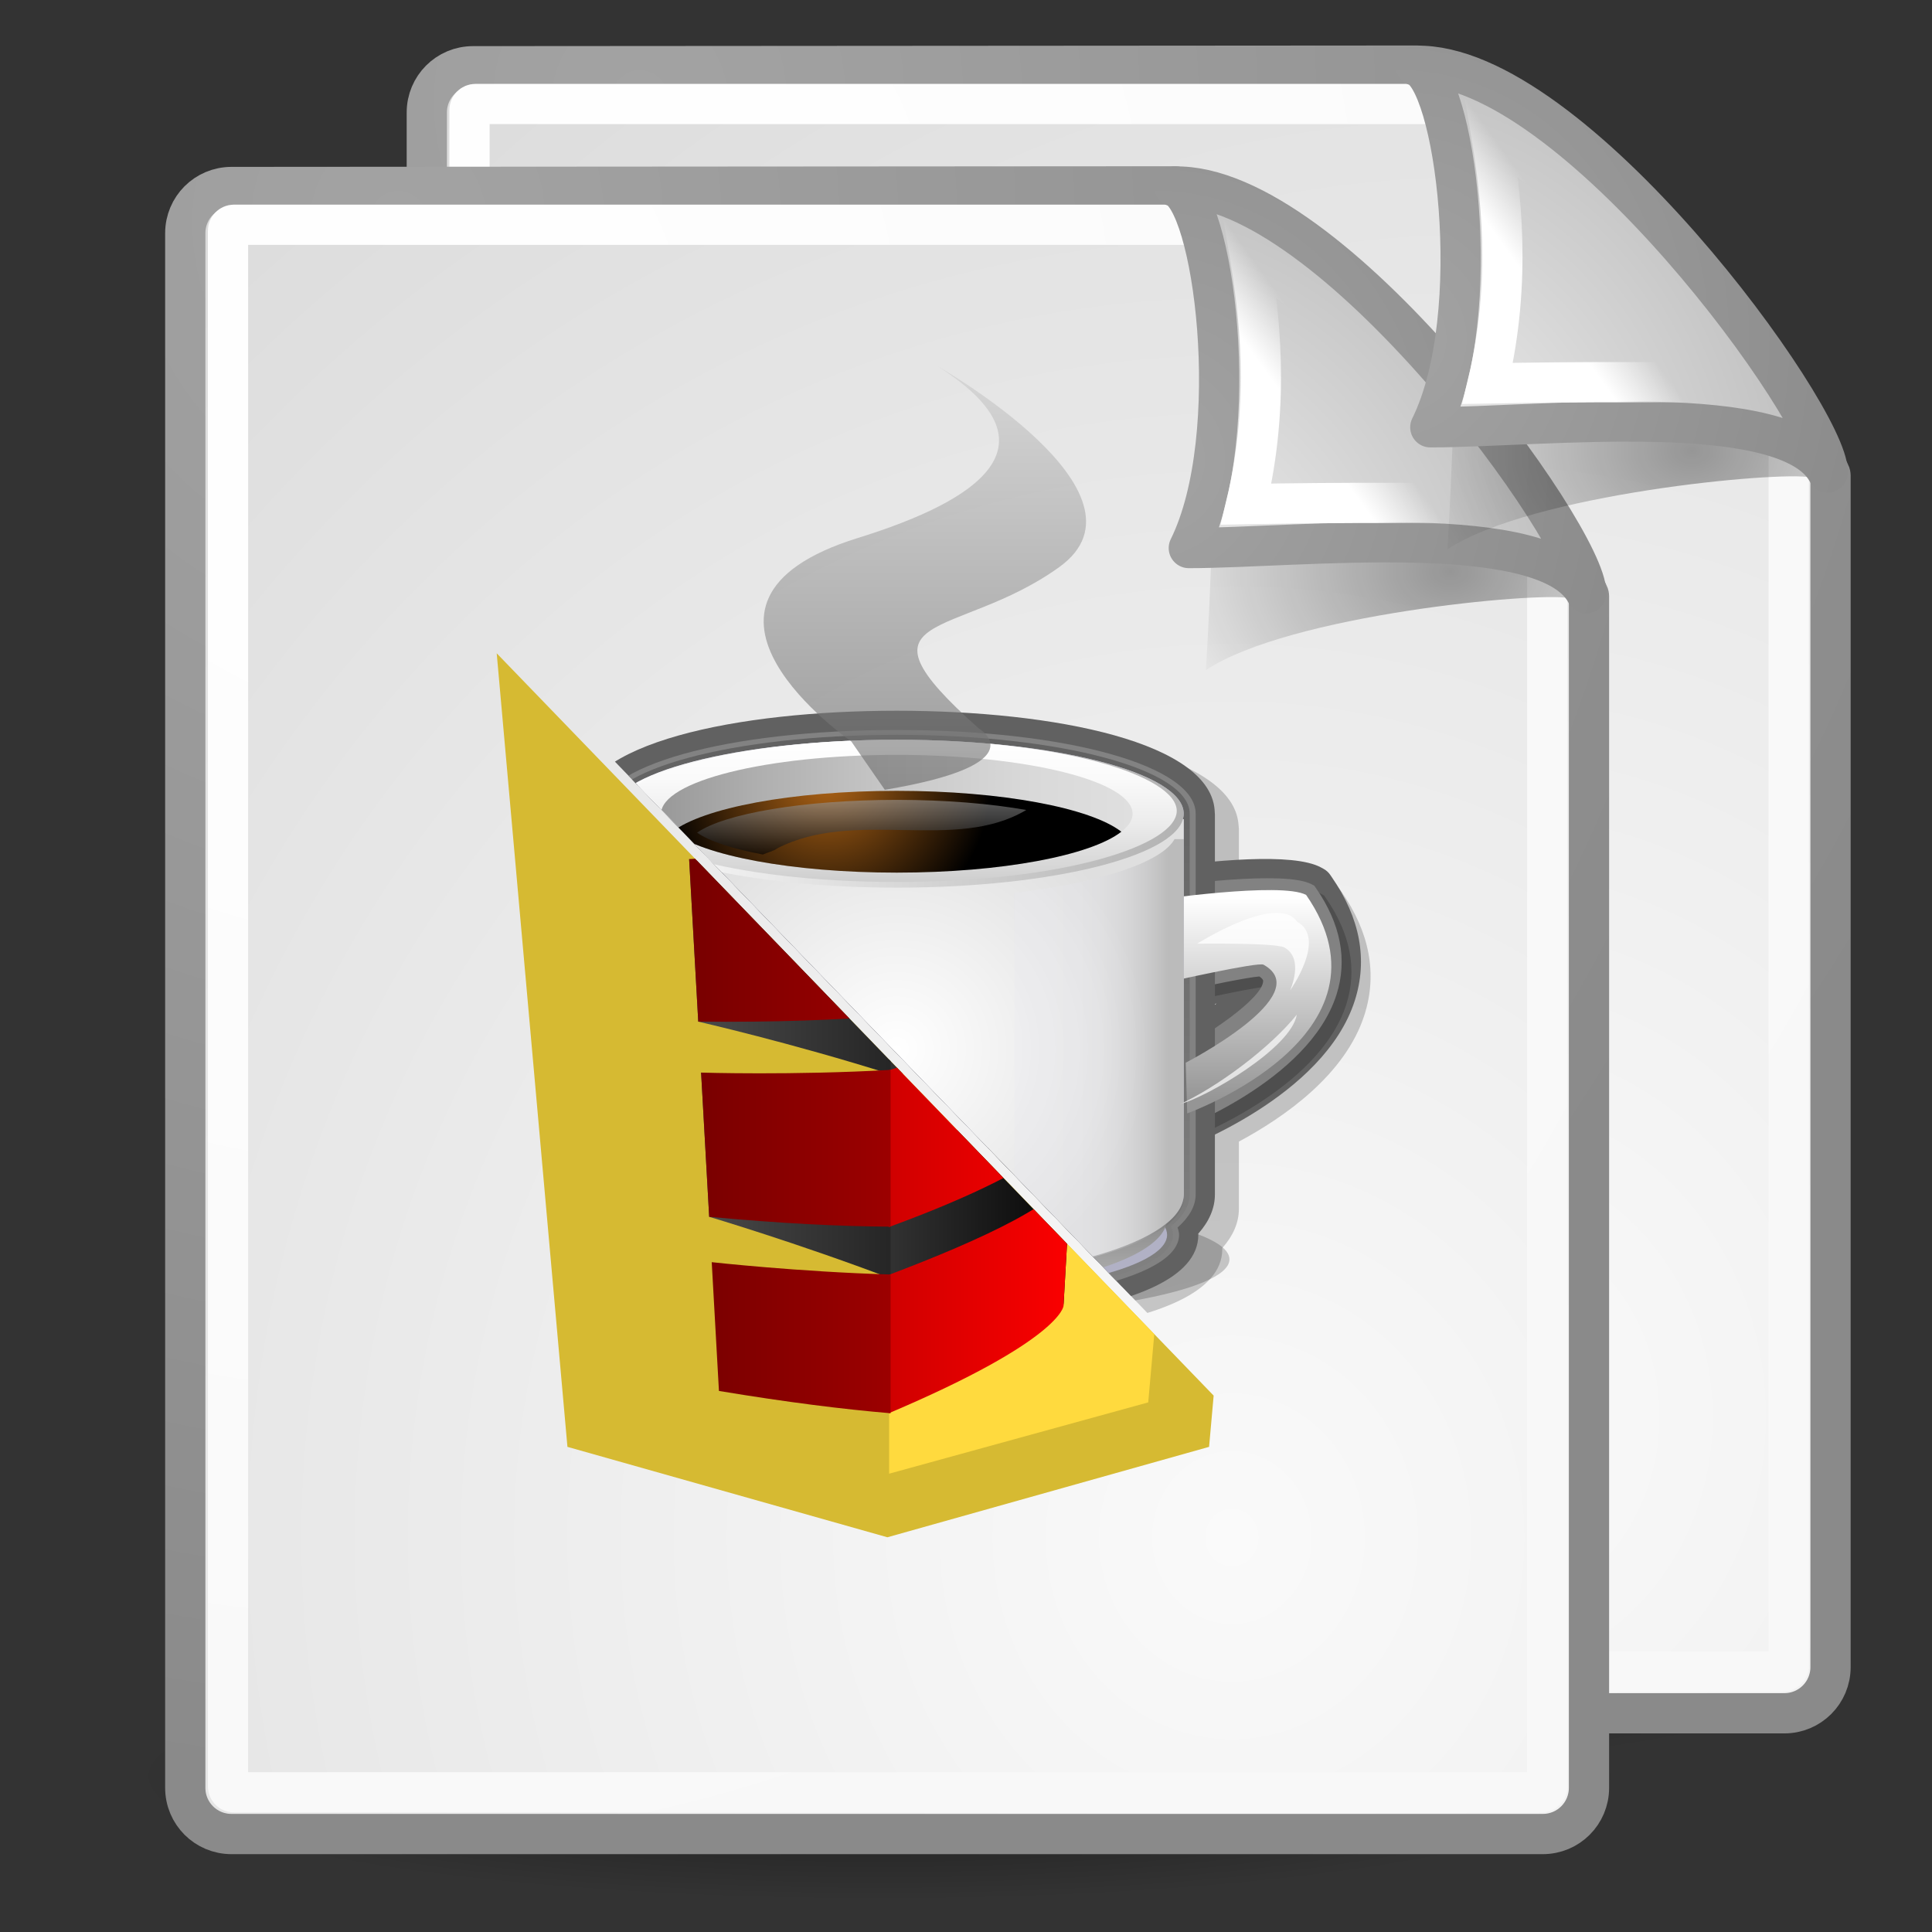 <?xml version="1.0" encoding="UTF-8" standalone="no"?>
<!-- Created with Inkscape (http://www.inkscape.org/) -->

<svg
   xmlns:a="http://ns.adobe.com/AdobeSVGViewerExtensions/3.0/"
   xmlns:dc="http://purl.org/dc/elements/1.1/"
   xmlns:cc="http://creativecommons.org/ns#"
   xmlns:rdf="http://www.w3.org/1999/02/22-rdf-syntax-ns#"
   xmlns:svg="http://www.w3.org/2000/svg"
   xmlns="http://www.w3.org/2000/svg"
   xmlns:xlink="http://www.w3.org/1999/xlink"
   xmlns:sodipodi="http://sodipodi.sourceforge.net/DTD/sodipodi-0.dtd"
   xmlns:inkscape="http://www.inkscape.org/namespaces/inkscape"
   inkscape:export-ydpi="30"
   inkscape:export-xdpi="30"
   inkscape:export-filename="/home/luca/Desktop/flare-16.png"
   sodipodi:docname="sjsir_class_.svg"
   inkscape:version="0.48.4 r9939"
   sodipodi:version="0.32"
   id="svg249"
   height="48"
   width="48"
   version="1.0"
   inkscape:output_extension="org.inkscape.output.svg.inkscape">
  <rect width="100%" height="100%" fill="#333333" stroke="none"/>
  <defs
     id="defs3">
    <linearGradient
       id="linearGradient2378">
      <stop
         style="stop-color:#ffffff;stop-opacity:1;"
         offset="0"
         id="stop2380" />
      <stop
         id="stop4146"
         offset="0.25"
         style="stop-color:#fefede;stop-opacity:0.918;" />
      <stop
         id="stop2386"
         offset="0.5"
         style="stop-color:#f5f328;stop-opacity:1;" />
      <stop
         style="stop-color:#f5f32d;stop-opacity:0.122;"
         offset="1"
         id="stop2382" />
    </linearGradient>
    <linearGradient
       inkscape:collect="always"
       id="linearGradient4790">
      <stop
         style="stop-color:#000000;stop-opacity:1;"
         offset="0"
         id="stop4792" />
      <stop
         style="stop-color:#000000;stop-opacity:0;"
         offset="1"
         id="stop4794" />
    </linearGradient>
    <linearGradient
       inkscape:collect="always"
       id="linearGradient2251">
      <stop
         style="stop-color:#ffffff;stop-opacity:1;"
         offset="0"
         id="stop2253" />
      <stop
         style="stop-color:#ffffff;stop-opacity:0;"
         offset="1"
         id="stop2255" />
    </linearGradient>
    <linearGradient
       inkscape:collect="always"
       xlink:href="#linearGradient2251"
       id="linearGradient8166"
       gradientUnits="userSpaceOnUse"
       gradientTransform="matrix(-0.033,-0.999,0.999,-0.033,3.29,43.063)"
       x1="33.396"
       y1="36.921"
       x2="34.17"
       y2="38.07" />
    <linearGradient
       inkscape:collect="always"
       id="linearGradient4542">
      <stop
         style="stop-color:#000000;stop-opacity:1;"
         offset="0"
         id="stop4544" />
      <stop
         style="stop-color:#000000;stop-opacity:0;"
         offset="1"
         id="stop4546" />
    </linearGradient>
    <linearGradient
       id="linearGradient15662">
      <stop
         id="stop15664"
         offset="0"
         style="stop-color:#ffffff;stop-opacity:1;" />
      <stop
         id="stop15666"
         offset="1"
         style="stop-color:#f8f8f8;stop-opacity:1;" />
    </linearGradient>
    <linearGradient
       id="linearGradient269">
      <stop
         id="stop270"
         offset="0"
         style="stop-color:#a3a3a3;stop-opacity:1;" />
      <stop
         id="stop271"
         offset="1"
         style="stop-color:#8a8a8a;stop-opacity:1;" />
    </linearGradient>
    <linearGradient
       id="linearGradient259">
      <stop
         id="stop260"
         offset="0"
         style="stop-color:#fafafa;stop-opacity:1;" />
      <stop
         id="stop261"
         offset="1"
         style="stop-color:#bbbbbb;stop-opacity:1;" />
    </linearGradient>
    <radialGradient
       inkscape:collect="always"
       xlink:href="#linearGradient269"
       id="radialGradient15656"
       gradientUnits="userSpaceOnUse"
       gradientTransform="matrix(0.968,0,0,1.033,7.354,-1.354)"
       cx="8.824"
       cy="3.756"
       fx="8.824"
       fy="3.756"
       r="37.752" />
    <radialGradient
       inkscape:collect="always"
       xlink:href="#linearGradient259"
       id="radialGradient15658"
       gradientUnits="userSpaceOnUse"
       gradientTransform="matrix(0.96,0,0,1.041,4,-2)"
       cx="33.967"
       cy="35.737"
       fx="33.967"
       fy="35.737"
       r="86.708" />
    <radialGradient
       inkscape:collect="always"
       xlink:href="#linearGradient15662"
       id="radialGradient15668"
       gradientUnits="userSpaceOnUse"
       gradientTransform="matrix(0.968,0,0,1.033,7.354,-1.354)"
       cx="8.144"
       cy="7.268"
       fx="8.144"
       fy="7.268"
       r="38.159" />
    <radialGradient
       inkscape:collect="always"
       xlink:href="#linearGradient4542"
       id="radialGradient4548"
       cx="24.307"
       cy="42.078"
       fx="24.307"
       fy="42.078"
       r="15.822"
       gradientTransform="matrix(1,0,0,0.285,0,30.089)"
       gradientUnits="userSpaceOnUse" />
    <radialGradient
       inkscape:collect="always"
       xlink:href="#linearGradient269"
       id="radialGradient5350"
       gradientUnits="userSpaceOnUse"
       gradientTransform="matrix(0.332,0,0,0.354,24.105,7.582)"
       cx="31.863"
       cy="2.367"
       fx="31.863"
       fy="2.367"
       r="37.752" />
    <radialGradient
       inkscape:collect="always"
       xlink:href="#linearGradient259"
       id="radialGradient5352"
       gradientUnits="userSpaceOnUse"
       gradientTransform="matrix(0.148,0.01,-0.011,0.162,29.06,10.817)"
       cx="30.654"
       cy="14.937"
       fx="30.654"
       fy="14.937"
       r="86.708" />
    <radialGradient
       inkscape:collect="always"
       xlink:href="#linearGradient4790"
       id="radialGradient4796"
       cx="37.03"
       cy="12.989"
       fx="37.03"
       fy="12.989"
       r="4.293"
       gradientTransform="matrix(1.745,0,0,1.284,-22.583,-5.478)"
       gradientUnits="userSpaceOnUse" />
    <radialGradient
       inkscape:collect="always"
       xlink:href="#linearGradient2378"
       id="radialGradient3271"
       cx="38.659"
       cy="9.341"
       fx="38.659"
       fy="9.341"
       r="8.342"
       gradientUnits="userSpaceOnUse" />
    <radialGradient
       inkscape:collect="always"
       xlink:href="#linearGradient259-8"
       id="radialGradient15658-3"
       gradientUnits="userSpaceOnUse"
       gradientTransform="scale(0.96,1.041)"
       cx="33.967"
       cy="35.737"
       fx="33.967"
       fy="35.737"
       r="86.708" />
    <linearGradient
       id="linearGradient259-8">
      <stop
         id="stop260-7"
         offset="0"
         style="stop-color:#fafafa;stop-opacity:1;" />
      <stop
         id="stop261-7"
         offset="1"
         style="stop-color:#bbbbbb;stop-opacity:1;" />
    </linearGradient>
    <radialGradient
       inkscape:collect="always"
       xlink:href="#linearGradient269-6"
       id="radialGradient15656-7"
       gradientUnits="userSpaceOnUse"
       gradientTransform="matrix(0.968,0,0,1.033,3.354,0.646)"
       cx="8.824"
       cy="3.756"
       fx="8.824"
       fy="3.756"
       r="37.752" />
    <linearGradient
       id="linearGradient269-6">
      <stop
         id="stop270-6"
         offset="0"
         style="stop-color:#a3a3a3;stop-opacity:1;" />
      <stop
         id="stop271-4"
         offset="1"
         style="stop-color:#8a8a8a;stop-opacity:1;" />
    </linearGradient>
    <linearGradient
       inkscape:collect="always"
       xlink:href="#linearGradient2251-5"
       id="linearGradient8166-6"
       gradientUnits="userSpaceOnUse"
       gradientTransform="matrix(-0.033,-0.999,0.999,-0.033,-2.71,46.062)"
       x1="33.396"
       y1="36.921"
       x2="34.17"
       y2="38.07" />
    <linearGradient
       inkscape:collect="always"
       id="linearGradient2251-5">
      <stop
         style="stop-color:#ffffff;stop-opacity:1;"
         offset="0"
         id="stop2253-5" />
      <stop
         style="stop-color:#ffffff;stop-opacity:0;"
         offset="1"
         id="stop2255-6" />
    </linearGradient>
    <radialGradient
       inkscape:collect="always"
       xlink:href="#linearGradient259-1"
       id="radialGradient5352-7"
       gradientUnits="userSpaceOnUse"
       gradientTransform="matrix(0.148,0.01,-0.011,0.162,23.06,13.817)"
       cx="30.654"
       cy="14.937"
       fx="30.654"
       fy="14.937"
       r="86.708" />
    <linearGradient
       id="linearGradient259-1">
      <stop
         id="stop260-8"
         offset="0"
         style="stop-color:#fafafa;stop-opacity:1;" />
      <stop
         id="stop261-6"
         offset="1"
         style="stop-color:#bbbbbb;stop-opacity:1;" />
    </linearGradient>
    <radialGradient
       inkscape:collect="always"
       xlink:href="#linearGradient269-1"
       id="radialGradient5350-5"
       gradientUnits="userSpaceOnUse"
       gradientTransform="matrix(0.332,0,0,0.354,18.105,10.582)"
       cx="31.863"
       cy="2.367"
       fx="31.863"
       fy="2.367"
       r="37.752" />
    <linearGradient
       id="linearGradient269-1">
      <stop
         id="stop270-62"
         offset="0"
         style="stop-color:#a3a3a3;stop-opacity:1;" />
      <stop
         id="stop271-0"
         offset="1"
         style="stop-color:#8a8a8a;stop-opacity:1;" />
    </linearGradient>
    <radialGradient
       inkscape:collect="always"
       xlink:href="#linearGradient4790-8"
       id="radialGradient4796-6"
       cx="37.03"
       cy="12.989"
       fx="37.03"
       fy="12.989"
       r="4.293"
       gradientTransform="matrix(1.745,0,0,1.284,-28.583,-2.479)"
       gradientUnits="userSpaceOnUse" />
    <linearGradient
       inkscape:collect="always"
       id="linearGradient4790-8">
      <stop
         style="stop-color:#000000;stop-opacity:1;"
         offset="0"
         id="stop4792-2" />
      <stop
         style="stop-color:#000000;stop-opacity:0;"
         offset="1"
         id="stop4794-1" />
    </linearGradient>
    <radialGradient
       inkscape:collect="always"
       xlink:href="#linearGradient15662-1"
       id="radialGradient15668-5"
       gradientUnits="userSpaceOnUse"
       gradientTransform="matrix(0.968,0,0,1.033,1.353,1.646)"
       cx="8.144"
       cy="7.268"
       fx="8.144"
       fy="7.268"
       r="38.159" />
    <linearGradient
       id="linearGradient15662-1">
      <stop
         id="stop15664-3"
         offset="0"
         style="stop-color:#ffffff;stop-opacity:1;" />
      <stop
         id="stop15666-9"
         offset="1"
         style="stop-color:#f8f8f8;stop-opacity:1;" />
    </linearGradient>
    <radialGradient
       inkscape:collect="always"
       xlink:href="#linearGradient259-1"
       id="radialGradient15658-5"
       gradientUnits="userSpaceOnUse"
       gradientTransform="matrix(0.96,0,0,1.041,-2,1)"
       cx="33.967"
       cy="35.737"
       fx="33.967"
       fy="35.737"
       r="86.708" />
    <linearGradient
       id="linearGradient4123">
      <stop
         id="stop4125"
         offset="0"
         style="stop-color:#fafafa;stop-opacity:1;" />
      <stop
         id="stop4127"
         offset="1"
         style="stop-color:#bbbbbb;stop-opacity:1;" />
    </linearGradient>
    <radialGradient
       inkscape:collect="always"
       xlink:href="#linearGradient269-1"
       id="radialGradient15656-8"
       gradientUnits="userSpaceOnUse"
       gradientTransform="matrix(0.968,0,0,1.033,1.353,1.646)"
       cx="8.824"
       cy="3.756"
       fx="8.824"
       fy="3.756"
       r="37.752" />
    <linearGradient
       id="linearGradient4130">
      <stop
         id="stop4132"
         offset="0"
         style="stop-color:#a3a3a3;stop-opacity:1;" />
      <stop
         id="stop4134"
         offset="1"
         style="stop-color:#8a8a8a;stop-opacity:1;" />
    </linearGradient>
    <radialGradient
       inkscape:collect="always"
       xlink:href="#linearGradient4542-4"
       id="radialGradient4548-7"
       cx="24.307"
       cy="42.078"
       fx="24.307"
       fy="42.078"
       r="15.822"
       gradientTransform="matrix(1,0,0,0.285,0,30.089)"
       gradientUnits="userSpaceOnUse" />
    <linearGradient
       inkscape:collect="always"
       id="linearGradient4542-4">
      <stop
         style="stop-color:#000000;stop-opacity:1;"
         offset="0"
         id="stop4544-8" />
      <stop
         style="stop-color:#000000;stop-opacity:0;"
         offset="1"
         id="stop4546-6" />
    </linearGradient>
    <radialGradient
       r="15.822"
       fy="42.078"
       fx="24.307"
       cy="42.078"
       cx="24.307"
       gradientTransform="matrix(1,0,0,0.285,0,30.089)"
       gradientUnits="userSpaceOnUse"
       id="radialGradient4146"
       xlink:href="#linearGradient4542-4"
       inkscape:collect="always" />
    <linearGradient
       inkscape:collect="always"
       xlink:href="#grey-gradient"
       id="linearGradient5198"
       gradientUnits="userSpaceOnUse"
       gradientTransform="matrix(0.752,0,0,-0.802,135.2,408.786)"
       x1="30.984"
       y1="0"
       x2="340.823"
       y2="0" />
    <linearGradient
       id="grey-gradient"
       x1="0"
       y1="0"
       x2="1"
       y2="0">
      <stop
         offset="0%"
         style="stop-color:rgb(100,100,100);stop-opacity:1"
         id="stop3035" />
      <stop
         offset="100%"
         style="stop-color:rgb(0,0,0);stop-opacity:1"
         id="stop3037" />
    </linearGradient>
    <linearGradient
       inkscape:collect="always"
       xlink:href="#grey-gradient"
       id="linearGradient5200"
       gradientUnits="userSpaceOnUse"
       gradientTransform="matrix(0.752,0,0,-0.802,135.2,284.519)"
       x1="30.984"
       y1="0"
       x2="340.823"
       y2="0" />
    <linearGradient
       id="linearGradient5252"
       x1="0"
       y1="0"
       x2="1"
       y2="0">
      <stop
         offset="0%"
         style="stop-color:rgb(100,100,100);stop-opacity:1"
         id="stop5254" />
      <stop
         offset="100%"
         style="stop-color:rgb(0,0,0);stop-opacity:1"
         id="stop5256" />
    </linearGradient>
    <linearGradient
       inkscape:collect="always"
       xlink:href="#grey-gradient-7"
       id="linearGradient5202"
       gradientUnits="userSpaceOnUse"
       gradientTransform="matrix(0.752,0,0,-0.802,135.2,284.519)"
       x1="30.984"
       y1="0"
       x2="340.823"
       y2="0" />
    <linearGradient
       id="grey-gradient-7"
       x1="0"
       y1="0"
       x2="1"
       y2="0">
      <stop
         offset="0"
         style="stop-color:#4b4b4b;stop-opacity:1;"
         id="stop3035-9" />
      <stop
         offset="100%"
         style="stop-color:rgb(0,0,0);stop-opacity:1"
         id="stop3037-5" />
    </linearGradient>
    <linearGradient
       inkscape:collect="always"
       xlink:href="#grey-gradient-7"
       id="linearGradient5204"
       gradientUnits="userSpaceOnUse"
       gradientTransform="matrix(0.752,0,0,-0.802,135.2,408.786)"
       x1="30.984"
       y1="0"
       x2="340.823"
       y2="0" />
    <linearGradient
       id="linearGradient5263"
       x1="0"
       y1="0"
       x2="1"
       y2="0">
      <stop
         offset="0"
         style="stop-color:#4b4b4b;stop-opacity:1;"
         id="stop5265" />
      <stop
         offset="100%"
         style="stop-color:rgb(0,0,0);stop-opacity:1"
         id="stop5267" />
    </linearGradient>
    <linearGradient
       inkscape:collect="always"
       xlink:href="#red-gradient"
       id="linearGradient5206"
       gradientUnits="userSpaceOnUse"
       gradientTransform="matrix(0.752,0,0,0.802,135.2,67.052)"
       x1="30.984"
       y1="0"
       x2="340.823"
       y2="0" />
    <linearGradient
       id="red-gradient"
       x1="0"
       y1="0"
       x2="1"
       y2="0">
      <stop
         offset="0%"
         style="stop-color:rgb(160,0,0);stop-opacity:1"
         id="stop3030" />
      <stop
         offset="100%"
         style="stop-color:rgb(255,0,0);stop-opacity:1"
         id="stop3032" />
    </linearGradient>
    <linearGradient
       inkscape:collect="always"
       xlink:href="#red-gradient"
       id="linearGradient5208"
       gradientUnits="userSpaceOnUse"
       gradientTransform="matrix(0.752,0,0,0.802,135.2,67.052)"
       x1="30.984"
       y1="154.919"
       x2="340.823"
       y2="154.919" />
    <linearGradient
       id="linearGradient5274"
       x1="0"
       y1="0"
       x2="1"
       y2="0">
      <stop
         offset="0%"
         style="stop-color:rgb(160,0,0);stop-opacity:1"
         id="stop5276" />
      <stop
         offset="100%"
         style="stop-color:rgb(255,0,0);stop-opacity:1"
         id="stop5278" />
    </linearGradient>
    <linearGradient
       inkscape:collect="always"
       xlink:href="#red-gradient"
       id="linearGradient5210"
       gradientUnits="userSpaceOnUse"
       gradientTransform="matrix(0.752,0,0,0.802,135.2,67.052)"
       x1="30.984"
       y1="309.839"
       x2="340.823"
       y2="309.839" />
    <linearGradient
       id="linearGradient5281"
       x1="0"
       y1="0"
       x2="1"
       y2="0">
      <stop
         offset="0%"
         style="stop-color:rgb(160,0,0);stop-opacity:1"
         id="stop5283" />
      <stop
         offset="100%"
         style="stop-color:rgb(255,0,0);stop-opacity:1"
         id="stop5285" />
    </linearGradient>
    <linearGradient
       inkscape:collect="always"
       xlink:href="#red-gradient-2"
       id="linearGradient5212"
       gradientUnits="userSpaceOnUse"
       gradientTransform="matrix(0.752,0,0,0.802,135.2,67.052)"
       x1="30.984"
       y1="0"
       x2="340.823"
       y2="0" />
    <linearGradient
       id="red-gradient-2"
       x1="0"
       y1="0"
       x2="1"
       y2="0">
      <stop
         offset="0"
         style="stop-color:#780000;stop-opacity:1;"
         id="stop3030-3" />
      <stop
         offset="1"
         style="stop-color:#c00000;stop-opacity:1;"
         id="stop3032-3" />
    </linearGradient>
    <linearGradient
       inkscape:collect="always"
       xlink:href="#red-gradient-2"
       id="linearGradient5214"
       gradientUnits="userSpaceOnUse"
       gradientTransform="matrix(0.752,0,0,0.802,135.2,67.052)"
       x1="30.984"
       y1="154.919"
       x2="340.823"
       y2="154.919" />
    <linearGradient
       id="linearGradient5292"
       x1="0"
       y1="0"
       x2="1"
       y2="0">
      <stop
         offset="0"
         style="stop-color:#780000;stop-opacity:1;"
         id="stop5294" />
      <stop
         offset="1"
         style="stop-color:#c00000;stop-opacity:1;"
         id="stop5296" />
    </linearGradient>
    <linearGradient
       inkscape:collect="always"
       xlink:href="#red-gradient-2"
       id="linearGradient5216"
       gradientUnits="userSpaceOnUse"
       gradientTransform="matrix(0.752,0,0,0.802,135.2,67.052)"
       x1="30.984"
       y1="309.839"
       x2="340.823"
       y2="309.839" />
    <linearGradient
       id="linearGradient5299"
       x1="0"
       y1="0"
       x2="1"
       y2="0">
      <stop
         offset="0"
         style="stop-color:#780000;stop-opacity:1;"
         id="stop5301" />
      <stop
         offset="1"
         style="stop-color:#c00000;stop-opacity:1;"
         id="stop5303" />
    </linearGradient>
    <linearGradient
       id="XMLID_16_"
       gradientUnits="userSpaceOnUse"
       x1="114.33"
       y1="214.939"
       x2="114.33"
       y2="105.01">
      <stop
         offset="0"
         style="stop-color:#828282"
         id="stop4415" />
      <stop
         offset="1"
         style="stop-color:#616161"
         id="stop4416" />
      <a:midPointStop
         offset="0"
         style="stop-color:#828282"
         id="midPointStop4417" />
      <a:midPointStop
         offset="0.5"
         style="stop-color:#828282"
         id="midPointStop4418" />
      <a:midPointStop
         offset="1"
         style="stop-color:#616161"
         id="midPointStop4419" />
    </linearGradient>
    <linearGradient
       id="XMLID_17_"
       gradientUnits="userSpaceOnUse"
       x1="181.051"
       y1="176.043"
       x2="181.051"
       y2="136.599">
      <stop
         offset="0"
         style="stop-color:#959595"
         id="stop4422" />
      <stop
         offset="1"
         style="stop-color:#FFFFFF"
         id="stop4423" />
      <a:midPointStop
         offset="0"
         style="stop-color:#959595"
         id="midPointStop4424" />
      <a:midPointStop
         offset="0.5"
         style="stop-color:#959595"
         id="midPointStop4425" />
      <a:midPointStop
         offset="1"
         style="stop-color:#FFFFFF"
         id="midPointStop4426" />
    </linearGradient>
    <linearGradient
       id="XMLID_18_"
       gradientUnits="userSpaceOnUse"
       x1="114.33"
       y1="234.302"
       x2="114.33"
       y2="189.218">
      <stop
         offset="0"
         style="stop-color:#CCCCCC"
         id="stop4430" />
      <stop
         offset="0.19"
         style="stop-color:#C8C8C8"
         id="stop4431" />
      <stop
         offset="0.381"
         style="stop-color:#BCBCBC"
         id="stop4432" />
      <stop
         offset="0.573"
         style="stop-color:#A8A8A8"
         id="stop4433" />
      <stop
         offset="0.764"
         style="stop-color:#8C8C8C"
         id="stop4434" />
      <stop
         offset="0.82"
         style="stop-color:#828282"
         id="stop4435" />
      <stop
         offset="1"
         style="stop-color:#616161"
         id="stop4436" />
      <a:midPointStop
         offset="0"
         style="stop-color:#CCCCCC"
         id="midPointStop4437" />
      <a:midPointStop
         offset="0.706"
         style="stop-color:#CCCCCC"
         id="midPointStop4438" />
      <a:midPointStop
         offset="0.82"
         style="stop-color:#828282"
         id="midPointStop4439" />
      <a:midPointStop
         offset="0.5"
         style="stop-color:#828282"
         id="midPointStop4440" />
      <a:midPointStop
         offset="1"
         style="stop-color:#616161"
         id="midPointStop4441" />
    </linearGradient>
    <radialGradient
       id="XMLID_19_"
       cx="114.331"
       cy="166.026"
       r="50.474"
       fx="114.331"
       fy="166.026"
       gradientUnits="userSpaceOnUse">
      <stop
         offset="0"
         style="stop-color:#FFFFFF"
         id="stop4444" />
      <stop
         offset="1"
         style="stop-color:#DFDFDF"
         id="stop4445" />
      <a:midPointStop
         offset="0"
         style="stop-color:#FFFFFF"
         id="midPointStop4446" />
      <a:midPointStop
         offset="0.5"
         style="stop-color:#FFFFFF"
         id="midPointStop4447" />
      <a:midPointStop
         offset="1"
         style="stop-color:#DFDFDF"
         id="midPointStop4448" />
    </radialGradient>
    <linearGradient
       id="XMLID_20_"
       gradientUnits="userSpaceOnUse"
       x1="58.645"
       y1="120.314"
       x2="170.018"
       y2="120.314">
      <stop
         offset="0"
         style="stop-color:#FFFFFF"
         id="stop4451" />
      <stop
         offset="0.41"
         style="stop-color:#DFDFDF"
         id="stop4452" />
      <stop
         offset="1"
         style="stop-color:#B2B2B2"
         id="stop4453" />
      <a:midPointStop
         offset="0"
         style="stop-color:#FFFFFF"
         id="midPointStop4454" />
      <a:midPointStop
         offset="0.5"
         style="stop-color:#FFFFFF"
         id="midPointStop4455" />
      <a:midPointStop
         offset="0.41"
         style="stop-color:#DFDFDF"
         id="midPointStop4456" />
      <a:midPointStop
         offset="0.5"
         style="stop-color:#DFDFDF"
         id="midPointStop4457" />
      <a:midPointStop
         offset="1"
         style="stop-color:#B2B2B2"
         id="midPointStop4458" />
    </linearGradient>
    <linearGradient
       id="XMLID_21_"
       gradientUnits="userSpaceOnUse"
       x1="114.33"
       y1="105.959"
       x2="114.33"
       y2="157.255">
      <stop
         offset="0"
         style="stop-color:#FFFFFF"
         id="stop4461" />
      <stop
         offset="0.145"
         style="stop-color:#FAFAFA"
         id="stop4462" />
      <stop
         offset="0.315"
         style="stop-color:#ECECEC"
         id="stop4463" />
      <stop
         offset="0.499"
         style="stop-color:#D4D4D4"
         id="stop4464" />
      <stop
         offset="0.691"
         style="stop-color:#B3B3B3"
         id="stop4465" />
      <stop
         offset="0.697"
         style="stop-color:#B2B2B2"
         id="stop4466" />
      <stop
         offset="0.84"
         style="stop-color:#B4B4B4"
         id="stop4467" />
      <stop
         offset="0.892"
         style="stop-color:#BBBBBB"
         id="stop4468" />
      <stop
         offset="0.929"
         style="stop-color:#C6C6C6"
         id="stop4469" />
      <stop
         offset="0.959"
         style="stop-color:#D7D7D7"
         id="stop4470" />
      <stop
         offset="0.984"
         style="stop-color:#EDEDED"
         id="stop4471" />
      <stop
         offset="1"
         style="stop-color:#FFFFFF"
         id="stop4472" />
      <a:midPointStop
         offset="0"
         style="stop-color:#FFFFFF"
         id="midPointStop4473" />
      <a:midPointStop
         offset="0.672"
         style="stop-color:#FFFFFF"
         id="midPointStop4474" />
      <a:midPointStop
         offset="0.697"
         style="stop-color:#B2B2B2"
         id="midPointStop4475" />
      <a:midPointStop
         offset="0.87"
         style="stop-color:#B2B2B2"
         id="midPointStop4476" />
      <a:midPointStop
         offset="1"
         style="stop-color:#FFFFFF"
         id="midPointStop4477" />
    </linearGradient>
    <linearGradient
       id="XMLID_22_"
       gradientUnits="userSpaceOnUse"
       x1="68.569"
       y1="120.325"
       x2="160.09"
       y2="120.325">
      <stop
         offset="0"
         style="stop-color:#999999"
         id="stop4480" />
      <stop
         offset="0.197"
         style="stop-color:#AEAEAE"
         id="stop4481" />
      <stop
         offset="0.51"
         style="stop-color:#C9C9C9"
         id="stop4482" />
      <stop
         offset="0.788"
         style="stop-color:#D9D9D9"
         id="stop4483" />
      <stop
         offset="1"
         style="stop-color:#DFDFDF"
         id="stop4484" />
      <a:midPointStop
         offset="0"
         style="stop-color:#999999"
         id="midPointStop4485" />
      <a:midPointStop
         offset="0.35"
         style="stop-color:#999999"
         id="midPointStop4486" />
      <a:midPointStop
         offset="1"
         style="stop-color:#DFDFDF"
         id="midPointStop4487" />
    </linearGradient>
    <radialGradient
       id="XMLID_23_"
       cx="100.767"
       cy="113.367"
       r="32.063"
       fx="100.767"
       fy="113.367"
       gradientUnits="userSpaceOnUse">
      <stop
         offset="0"
         style="stop-color:#B16516"
         id="stop4490" />
      <stop
         offset="1"
         style="stop-color:#000000"
         id="stop4491" />
      <a:midPointStop
         offset="0"
         style="stop-color:#B16516"
         id="midPointStop4492" />
      <a:midPointStop
         offset="0.5"
         style="stop-color:#B16516"
         id="midPointStop4493" />
      <a:midPointStop
         offset="1"
         style="stop-color:#000000"
         id="midPointStop4494" />
    </radialGradient>
    <linearGradient
       id="XMLID_24_"
       gradientUnits="userSpaceOnUse"
       x1="107.508"
       y1="110.297"
       x2="107.508"
       y2="128.462">
      <stop
         offset="0"
         style="stop-color:#FFFFFF"
         id="stop4497" />
      <stop
         offset="1"
         style="stop-color:#000000"
         id="stop4498" />
      <a:midPointStop
         offset="0"
         style="stop-color:#FFFFFF"
         id="midPointStop4499" />
      <a:midPointStop
         offset="0.5"
         style="stop-color:#FFFFFF"
         id="midPointStop4500" />
      <a:midPointStop
         offset="1"
         style="stop-color:#000000"
         id="midPointStop4501" />
    </linearGradient>
    <linearGradient
       id="XMLID_25_"
       gradientUnits="userSpaceOnUse"
       x1="144.176"
       y1="167.273"
       x2="167.048"
       y2="167.273">
      <stop
         offset="0"
         style="stop-color:#E9E9EF"
         id="stop4506" />
      <stop
         offset="0.246"
         style="stop-color:#E6E6EC"
         id="stop4507" />
      <stop
         offset="0.414"
         style="stop-color:#DEDEE3"
         id="stop4508" />
      <stop
         offset="0.558"
         style="stop-color:#CFCFD4"
         id="stop4509" />
      <stop
         offset="0.689"
         style="stop-color:#BBBBBE"
         id="stop4510" />
      <stop
         offset="0.811"
         style="stop-color:#A0A0A3"
         id="stop4511" />
      <stop
         offset="0.925"
         style="stop-color:#808081"
         id="stop4512" />
      <stop
         offset="1"
         style="stop-color:#666666"
         id="stop4513" />
      <a:midPointStop
         offset="0"
         style="stop-color:#E9E9EF"
         id="midPointStop4514" />
      <a:midPointStop
         offset="0.78"
         style="stop-color:#E9E9EF"
         id="midPointStop4515" />
      <a:midPointStop
         offset="1"
         style="stop-color:#666666"
         id="midPointStop4516" />
    </linearGradient>
    <linearGradient
       y2="33.573"
       x2="119.775"
       y1="115.675"
       x1="119.775"
       gradientUnits="userSpaceOnUse"
       id="linearGradient7213"
       xlink:href="#XMLID_26_"
       inkscape:collect="always" />
    <linearGradient
       id="XMLID_26_"
       gradientUnits="userSpaceOnUse"
       x1="119.775"
       y1="115.675"
       x2="119.775"
       y2="33.573">
      <stop
         offset="0"
         style="stop-color:#666666"
         id="stop4519" />
      <stop
         offset="1"
         style="stop-color:#CCCCCC"
         id="stop4520" />
      <a:midPointStop
         offset="0"
         style="stop-color:#666666"
         id="midPointStop4521" />
      <a:midPointStop
         offset="0.5"
         style="stop-color:#666666"
         id="midPointStop4522" />
      <a:midPointStop
         offset="1"
         style="stop-color:#CCCCCC"
         id="midPointStop4523" />
    </linearGradient>
    <linearGradient
       y2="33.573"
       x2="119.775"
       y1="115.675"
       x1="119.775"
       gradientUnits="userSpaceOnUse"
       id="linearGradient4992"
       xlink:href="#XMLID_26_"
       inkscape:collect="always" />
    <clipPath
       clipPathUnits="userSpaceOnUse"
       id="clipPath6097">
      <path
         style="fill:none;stroke:#000000;stroke-width:1.251px;stroke-linecap:butt;stroke-linejoin:miter;stroke-opacity:1"
         d="M 39.948,55.765 68.785,85.622 41.607,86.005 z"
         id="path6099"
         inkscape:connector-curvature="0" />
    </clipPath>
    <clipPath
       clipPathUnits="userSpaceOnUse"
       id="clipPath6105">
      <path
         style="fill:none;stroke:#000000;stroke-width:7.826px;stroke-linecap:butt;stroke-linejoin:miter;stroke-opacity:1;display:inline"
         d="M 204.951,260.689 24.505,73.855 138.681,-21.956 268.825,88.227 z"
         id="path6107"
         inkscape:connector-curvature="0"
         sodipodi:nodetypes="ccccc" />
    </clipPath>
  </defs>
  <sodipodi:namedview
     inkscape:window-y="24"
     inkscape:window-x="15"
     inkscape:window-height="848"
     inkscape:window-width="930"
     inkscape:document-units="px"
     inkscape:grid-bbox="true"
     showgrid="false"
     inkscape:current-layer="layer5"
     inkscape:cy="-2.1559227"
     inkscape:cx="13.902458"
     inkscape:zoom="4.6041667"
     inkscape:pageshadow="2"
     inkscape:pageopacity="0.0"
     borderopacity="0.325"
     bordercolor="#666666"
     pagecolor="#ffffff"
     id="base"
     inkscape:showpageshadow="false"
     showborder="true"
     inkscape:window-maximized="0" />
  <g
     inkscape:groupmode="layer"
     id="layer6"
     inkscape:label="Shadow">
    <path
       sodipodi:type="arc"
       style="opacity:0.473;color:#000000;fill:url(#radialGradient4548);fill-opacity:1;fill-rule:evenodd;stroke:none;stroke-width:2;marker:none;visibility:visible;display:inline;overflow:visible"
       id="path3667"
       sodipodi:cx="24.306795"
       sodipodi:cy="42.07798"
       sodipodi:rx="15.821514"
       sodipodi:ry="4.5078058"
       d="m 40.128,42.078 a 15.822,4.508 0 1 1 -31.643,0 15.822,4.508 0 1 1 31.643,0 z"
       transform="matrix(1.173,0,0,0.686,-0.651,12.262)"
       inkscape:r_cx="true"
       inkscape:r_cy="true" />
  </g>
  <g
     style="display:inline"
     inkscape:groupmode="layer"
     inkscape:label="Base"
     id="layer1">
    <path
       style="color:#000000;fill:url(#radialGradient15658);fill-opacity:1;fill-rule:nonzero;stroke:url(#radialGradient15656);stroke-width:1;stroke-linecap:round;stroke-linejoin:round;stroke-miterlimit:4;stroke-opacity:1;stroke-dashoffset:0;marker:none;visibility:visible;display:block;overflow:visible"
       d="m 11.753,1.646 23.447,-0.016 c 0,0 10.279,9.544 10.279,10.18 l 0,29.607 c 0,0.637 -0.512,1.149 -1.149,1.149 l -32.577,0 c -0.637,0 -1.149,-0.512 -1.149,-1.149 l 0,-38.622 c 0,-0.637 0.512,-1.149 1.149,-1.149 z"
       id="rect15391"
       sodipodi:nodetypes="ccccccccc"
       inkscape:connector-curvature="0" />
    <path
       style="color:#000000;fill:none;stroke:url(#radialGradient15668);stroke-width:1;stroke-linecap:round;stroke-linejoin:round;stroke-miterlimit:4;stroke-opacity:1;stroke-dashoffset:0;marker:none;visibility:visible;display:block;overflow:visible"
       d="m 11.815,2.584 24.876,0 c 0,0 7.75,8.021 7.75,8.104 l 0,30.693 c 0,0.083 -0.066,0.149 -0.149,0.149 l -32.478,0 c -0.083,0 -0.149,-0.066 -0.149,-0.149 l 0,-38.648 c 0,-0.083 0.066,-0.149 0.149,-0.149 z"
       id="rect15660"
       sodipodi:nodetypes="ccccccccc"
       inkscape:connector-curvature="0" />
    <path
       sodipodi:type="arc"
       style="opacity:0.473;color:#000000;fill:url(#radialGradient4146);fill-opacity:1;fill-rule:evenodd;stroke:none;stroke-width:2;marker:none;visibility:visible;display:inline;overflow:visible"
       id="path3667-1"
       sodipodi:cx="24.306795"
       sodipodi:cy="42.07798"
       sodipodi:rx="15.821514"
       sodipodi:ry="4.5078058"
       d="m 40.128,42.078 a 15.822,4.508 0 1 1 -31.643,0 15.822,4.508 0 1 1 31.643,0 z"
       transform="matrix(1.173,0,0,0.686,-6.652,15.261)"
       inkscape:r_cx="true"
       inkscape:r_cy="true" />
    <path
       inkscape:connector-curvature="0"
       style="color:#000000;fill:url(#radialGradient15658-5);fill-opacity:1;fill-rule:nonzero;stroke:url(#radialGradient15656-8);stroke-width:1;stroke-linecap:round;stroke-linejoin:round;stroke-miterlimit:4;stroke-opacity:1;stroke-dashoffset:0;marker:none;visibility:visible;display:block;overflow:visible"
       d="m 5.752,4.646 23.447,-0.016 c 0,0 10.279,9.544 10.279,10.18 l 0,29.607 c 0,0.637 -0.512,1.149 -1.149,1.149 l -32.577,0 c -0.637,0 -1.149,-0.512 -1.149,-1.149 l 0,-38.622 c 0,-0.637 0.512,-1.149 1.149,-1.149 z"
       id="rect15391-6"
       sodipodi:nodetypes="ccccccccc" />
    <path
       inkscape:connector-curvature="0"
       style="color:#000000;fill:none;stroke:url(#radialGradient15668-5);stroke-width:1;stroke-linecap:round;stroke-linejoin:round;stroke-miterlimit:4;stroke-opacity:1;stroke-dashoffset:0;marker:none;visibility:visible;display:block;overflow:visible"
       d="m 5.815,5.584 24.876,0 c 0,0 7.75,8.021 7.75,8.104 l 0,30.693 c 0,0.083 -0.067,0.149 -0.149,0.149 l -32.478,0 c -0.083,0 -0.149,-0.067 -0.149,-0.149 l 0,-38.648 c 0,-0.083 0.067,-0.149 0.149,-0.149 z"
       id="rect15660-3"
       sodipodi:nodetypes="ccccccccc" />
    <path
       inkscape:connector-curvature="0"
       inkscape:r_cy="true"
       inkscape:r_cx="true"
       style="opacity:0.357;color:#000000;fill:url(#radialGradient4796-6);fill-opacity:1;fill-rule:evenodd;stroke:none;stroke-width:1;marker:none;visibility:visible;display:inline;overflow:visible"
       d="m 38.985,14.861 c -0.728,-1.347 -6.103,-3.731 -8.901,-4.53 0.17,1.573 -0.123,6.318 -0.123,6.318 2.062,-1.375 8.243,-1.95 9.023,-1.788 z"
       id="path5348-9"
       sodipodi:nodetypes="cccc" />
    <path
       inkscape:connector-curvature="0"
       style="color:#000000;fill:url(#radialGradient5352-7);fill-opacity:1;fill-rule:nonzero;stroke:url(#radialGradient5350-5);stroke-width:1;stroke-linecap:butt;stroke-linejoin:round;stroke-miterlimit:4;stroke-opacity:1;stroke-dasharray:none;stroke-dashoffset:0;marker:none;visibility:visible;display:block;overflow:visible"
       d="m 39.41,14.739 c 0.013,-1.415 -6.353,-10.207 -10.235,-10.104 0.973,0.233 1.75,6.168 0.361,8.981 2.75,0 8.911,-0.735 9.874,1.123 z"
       id="path2210-4"
       sodipodi:nodetypes="cccc"
       inkscape:r_cx="true"
       inkscape:r_cy="true" />
    <path
       inkscape:connector-curvature="0"
       sodipodi:nodetypes="cccc"
       id="path2247-0"
       d="m 37.121,12.586 c -0.728,-1.347 -4.159,-5.07 -6.081,-6.307 0.239,1.426 0.537,3.682 -0.079,6.245 0,0 5.379,-0.1 6.16,0.062 z"
       style="color:#000000;fill:none;stroke:url(#linearGradient8166-6);stroke-width:1;stroke-linecap:butt;stroke-linejoin:miter;stroke-miterlimit:4;stroke-opacity:1;stroke-dasharray:none;stroke-dashoffset:0;marker:none;visibility:visible;display:inline;overflow:visible"
       inkscape:r_cx="true"
       inkscape:r_cy="true" />
  </g>
  <g
     inkscape:groupmode="layer"
     id="layer5"
     inkscape:label="Text"
     style="display:inline">
    <path
       inkscape:r_cy="true"
       inkscape:r_cx="true"
       style="opacity:0.357;color:#000000;fill:url(#radialGradient4796);fill-opacity:1;fill-rule:evenodd;stroke:none;stroke-width:1;marker:none;visibility:visible;display:inline;overflow:visible"
       d="m 44.985,11.861 c -0.728,-1.347 -6.103,-3.731 -8.901,-4.53 0.17,1.573 -0.123,6.318 -0.123,6.318 2.062,-1.375 8.243,-1.95 9.023,-1.788 z"
       id="path5348"
       sodipodi:nodetypes="cccc"
       inkscape:connector-curvature="0" />
    <path
       style="color:#000000;fill:url(#radialGradient5352);fill-opacity:1;fill-rule:nonzero;stroke:url(#radialGradient5350);stroke-width:1;stroke-linecap:butt;stroke-linejoin:round;stroke-miterlimit:4;stroke-opacity:1;stroke-dasharray:none;stroke-dashoffset:0;marker:none;visibility:visible;display:block;overflow:visible"
       d="M 45.411,11.739 C 45.424,10.324 39.058,1.532 35.175,1.635 c 0.973,0.233 1.75,6.168 0.361,8.981 2.75,0 8.911,-0.735 9.874,1.123 z"
       id="path2210"
       sodipodi:nodetypes="cccc"
       inkscape:r_cx="true"
       inkscape:r_cy="true"
       inkscape:connector-curvature="0" />
    <path
       sodipodi:nodetypes="cccc"
       id="path2247"
       d="M 43.122,9.586 C 42.393,8.24 38.963,4.517 37.04,3.28 c 0.239,1.426 0.537,3.682 -0.079,6.245 0,0 5.379,-0.1 6.16,0.062 z"
       style="color:#000000;fill:none;stroke:url(#linearGradient8166);stroke-width:1;stroke-linecap:butt;stroke-linejoin:miter;stroke-miterlimit:4;stroke-opacity:1;stroke-dasharray:none;stroke-dashoffset:0;marker:none;visibility:visible;display:inline;overflow:visible"
       inkscape:r_cx="true"
       inkscape:r_cy="true"
       inkscape:connector-curvature="0" />
    <g
       style="display:inline"
       id="g5178"
       transform="matrix(0.8,0,0,0.8,-21.228,-30.048)"
       clip-path="url(#clipPath6097)">
      <g
         id="g5173">
        <g
           id="g3029"
           transform="matrix(0.094,0,0,0.094,1.368,44.996)">
          <path
             d="M 455.206,398.908 431.652,134.641 H 690.748 l -23.554,264.268 -106.281,29.874"
             id="path3142"
             inkscape:connector-curvature="0"
             style="fill:#d6ba32" />
          <path
             d="m 561.487,407.775 85.599,-23.555 20.107,-226.351 H 561.487 v 249.906 z"
             id="path3144"
             inkscape:connector-curvature="0"
             style="fill:#ffda3e" />
        </g>
      </g>
      <g
         transform="matrix(0.053,0,0,0.053,39.571,56.88)"
         id="g3886">
        <path
           style="fill:url(#linearGradient5198)"
           d="m 274.844,295.089 c 0,0 0.014,88.868 0.014,88.868 53.64,-1.776 103.269,0.627 102.354,16.746 0,0 4.521,-79.681 4.521,-79.681 0,0 1.252,-22.218 -106.889,-25.933 0,0 0,0 0,0"
           id="path3043"
           inkscape:connector-curvature="0" />
        <path
           style="fill:url(#linearGradient5200)"
           d="m 274.823,162.988 c 0,0 0.016,101.295 0.016,101.295 57.03,3.055 109.519,10.47 108.491,28.588 0,0 5.094,-89.788 5.094,-89.788 0,0 1.416,-25.114 -113.601,-40.094 0,0 0,0 0,0"
           id="path3041"
           inkscape:connector-curvature="0" />
      </g>
      <g
         transform="matrix(0.053,0,0,0.053,39.629,56.934)"
         id="g4325">
        <path
           style="fill:url(#linearGradient5202)"
           d="m 156.753,137.863 c 0,0 5.336,95.227 5.336,95.227 0,0 54.7,12.497 112.696,30.835 0,0 0,-100.947 0,-100.947 -32.119,-8.568 -71.136,-17.117 -118.032,-25.115 0,0 0,0 0,0"
           id="path3041-7"
           inkscape:connector-curvature="0" />
        <path
           style="fill:url(#linearGradient5204)"
           d="m 163.762,262.947 c 0,0 4.735,84.507 4.735,84.507 0,0 51.693,15.36 106.288,36.072 0,0 0,-88.849 0,-88.849 -30.119,-10.123 -66.798,-20.846 -111.023,-31.731 0,0 0,0 0,0"
           id="path3043-4"
           inkscape:connector-curvature="0" />
      </g>
      <g
         transform="matrix(0.053,0,0,0.053,39.571,56.88)"
         id="g3890">
        <path
           style="fill:url(#linearGradient5206)"
           d="m 396.009,69.378 c -1.258,22.168 -59.55,41.596 -121.192,56.465 0,0 0.017,104.928 0.017,104.928 113.953,-34.235 115.396,-59.517 115.396,-59.517 0,0 5.78,-101.876 5.78,-101.876 0,0 0,0 0,0"
           id="path3047"
           inkscape:connector-curvature="0" />
        <path
           style="fill:url(#linearGradient5208)"
           d="m 388.424,203.082 c -1.105,19.486 -55.884,41.4 -113.585,59.531 0,0 0.015,91.881 0.015,91.881 107.2,-39.265 108.477,-61.623 108.477,-61.623 0,0 5.094,-89.788 5.094,-89.788 0,0 0,0 0,0"
           id="path3049"
           inkscape:connector-curvature="0" />
        <path
           style="fill:url(#linearGradient5210)"
           d="m 381.732,321.023 c -0.979,17.262 -52.642,40.954 -106.875,61.466 0,0 0.013,81.073 0.013,81.073 101.204,-42.943 102.342,-62.858 102.342,-62.858 0,0 4.521,-79.681 4.521,-79.681 0,0 0,0 0,0"
           id="path3051"
           inkscape:connector-curvature="0" />
      </g>
      <g
         transform="matrix(0.053,0,0,0.053,39.629,56.934)"
         id="g4329">
        <path
           style="fill:url(#linearGradient5212)"
           d="m 274.786,125 c -61.221,9.461 -118.032,12.863 -118.032,12.863 0,0 5.336,95.227 5.336,95.227 44.533,0.448 81.772,-0.937 112.696,-3.517 0,0 0,-104.572 0,-104.572 0,0 0,0 0,0"
           id="path3047-7"
           inkscape:connector-curvature="0" />
        <path
           style="fill:url(#linearGradient5214)"
           d="m 274.786,261.361 c -57.444,3.27 -111.023,1.586 -111.023,1.586 0,0 4.735,84.507 4.735,84.507 42.118,3.912 77.223,5.622 106.288,5.776 0,0 0,-91.869 0,-91.869 0,0 0,0 0,0"
           id="path3049-7"
           inkscape:connector-curvature="0" />
        <path
           style="fill:url(#linearGradient5216)"
           d="m 274.786,381.263 c -54.105,-1.565 -104.799,-7.228 -104.799,-7.228 0,0 4.228,75.453 4.228,75.453 39.953,6.638 73.152,10.775 100.571,13.072 0,0 0,-81.297 0,-81.297 0,0 0,0 0,0"
           id="path3051-9"
           inkscape:connector-curvature="0" />
      </g>
    </g>
    <g
       style="display:inline"
       transform="matrix(0.128,0,0,0.128,7.647,4.816)"
       id="g4404"
       clip-path="url(#clipPath6105)">
      <path
         style="opacity:0.2"
         inkscape:connector-curvature="0"
         d="m 200.623,135.431 -0.296,-0.433 c -0.336,-0.493 -0.782,-0.897 -1.308,-1.183 l -0.485,-0.264 c -3.213,-1.747 -10.133,-1.913 -17.81,-1.385 v -8.942 c 0,-0.09 -0.02,-0.188 -0.025,-0.286 -0.004,-0.119 -0.025,-0.232 -0.033,-0.352 0.002,0.021 0.006,0.044 0.008,0.065 -0.011,-0.098 -0.006,-0.198 -0.025,-0.287 l -0.002,-0.014 c -1.139,-13.263 -31.516,-19.222 -61.669,-19.222 -30.733,0 -61.745,6.18 -61.745,19.985 v 73.896 c 0,2.697 1.129,5.254 3.249,7.64 -0.003,0.065 -0.02,0.137 -0.02,0.202 0,16.726 48.745,17.573 58.516,17.573 5.99,0 58.523,-0.493 58.523,-17.573 0,-0.066 -0.018,-0.137 -0.02,-0.203 2.116,-2.384 3.243,-4.94 3.243,-7.639 v -13.05 c 8.768,-4.704 20.672,-12.979 24.371,-24.591 2.533,-7.932 1.028,-15.986 -4.472,-23.937 z"
         id="path4405" />
      <path
         style="opacity:0.2"
         inkscape:connector-curvature="0"
         d="m 59.379,122.212 c 0,0 0.018,0.096 0.018,0.11 h -0.018 v 73.787 c 0,2.163 1.267,4.25 3.655,6.214 -0.255,0.538 -0.429,1.08 -0.429,1.628 0,8.371 27.627,12.887 53.62,12.887 26.363,0 53.622,-4.82 53.622,-12.887 0,-0.548 -0.171,-1.09 -0.423,-1.628 2.39,-1.964 3.654,-4.051 3.654,-6.214 v -73.787 h -0.015 c 0,-0.015 0.015,-0.11 0.015,-0.11 0,-8.581 -24.974,-15.302 -56.853,-15.302 -31.875,0 -56.846,6.721 -56.846,15.302 z"
         id="path4406" />
      <path
         style="fill:#616161"
         inkscape:connector-curvature="0"
         d="m 163.137,131.125 -1.057,0.154 c -1.074,0.156 -2.026,0.773 -2.61,1.689 l -0.571,0.897 c -3.2,5.034 -0.368,16.135 -0.339,16.246 0.696,2.689 2.008,6.473 5.309,8.261 l 0.771,0.417 c 0.792,0.428 1.713,0.556 2.593,0.358 l 0.852,-0.19 c 3.114,-0.706 5.909,-1.305 8.324,-1.798 -3.198,2.352 -7.574,5.11 -12.591,7.622 l -1.328,0.663 c -1.269,0.635 -2.065,1.93 -2.065,3.341 0,0.037 0.002,0.074 0.002,0.111 l 0.431,14.532 c 0.034,1.199 0.644,2.308 1.636,2.981 0.993,0.674 2.248,0.83 3.375,0.419 l 3.02,-1.098 c 1.151,-0.417 28.383,-10.466 34.341,-29.164 2.532,-7.935 1.027,-15.989 -4.473,-23.939 l -0.296,-0.434 c -0.336,-0.492 -0.782,-0.897 -1.308,-1.182 l -0.485,-0.264 c -5.39,-2.929 -21.21,-1.412 -33.531,0.378 z"
         id="path4407" />
      <path
         style="opacity:0.2"
         inkscape:connector-curvature="0"
         d="m 165.574,136.721 0,0 -1.055,0.154 -0.571,0.897 c -1.673,2.633 -0.742,9.961 0.126,13.301 0.832,3.203 1.938,5.082 3.474,5.913 l 0.768,0.416 0.854,-0.191 c 8.054,-1.827 15.566,-3.287 17.44,-3.404 0.444,0.313 0.724,0.608 0.724,0.879 -0.074,3.249 -10.369,10.545 -19.947,15.337 l -1.328,0.664 0.431,14.533 3.021,-1.099 c 1.091,-0.395 26.668,-9.878 32.057,-26.788 2.164,-6.776 0.819,-13.732 -3.984,-20.679 l -0.312,-0.456 -0.487,-0.264 c -5.191,-2.825 -26.911,0.164 -31.211,0.787 z"
         id="path4408" />
      <path
         style="fill:#616161"
         inkscape:connector-curvature="0"
         d="m 163.841,135.974 -0.527,0.076 -0.284,0.448 c -1.3,2.041 -0.718,8.588 0.273,12.38 0.731,2.833 1.686,4.53 2.895,5.185 l 0.389,0.21 0.427,-0.097 c 7.777,-1.764 16.485,-3.497 18.047,-3.454 1.328,0.788 1.536,1.547 1.536,2.065 0,0.021 0,0.036 0,0.054 -0.097,4.431 -12.678,12.362 -20.588,16.321 l -0.66,0.332 0.355,12.18 1.515,-0.547 c 1.065,-0.386 26.12,-9.645 31.349,-26.048 2.04,-6.416 0.752,-13.03 -3.842,-19.66 l -0.155,-0.229 -0.24,-0.133 c -4.972,-2.703 -27.889,0.537 -30.49,0.917 z"
         id="path4409" />
      <path
         style="fill:#828282"
         inkscape:connector-curvature="0"
         d="m 163.675,134.822 0,0 -1.055,0.153 -0.571,0.898 c -1.673,2.632 -0.742,9.959 0.126,13.299 0.832,3.203 1.938,5.083 3.474,5.914 l 0.769,0.415 0.852,-0.19 c 8.057,-1.828 15.568,-3.287 17.442,-3.404 0.445,0.313 0.725,0.608 0.725,0.88 -0.075,3.248 -10.372,10.544 -19.947,15.336 l -1.328,0.664 0.431,14.532 3.019,-1.098 c 1.091,-0.396 26.67,-9.878 32.06,-26.788 2.161,-6.776 0.818,-13.733 -3.986,-20.679 l -0.313,-0.457 -0.485,-0.264 c -5.195,-2.823 -26.913,0.165 -31.213,0.789 z"
         id="path4410" />
      <path
         style="opacity:0.2"
         inkscape:connector-curvature="0"
         d="m 49.761,206.81 c 0,6.312 28.908,11.433 64.567,11.433 35.658,0 64.565,-5.121 64.565,-11.433 0,-6.318 -28.907,-11.435 -64.565,-11.435 -35.659,0 -64.567,5.116 -64.567,11.435 z"
         id="path4411" />
      <path
         style="fill:#616161"
         inkscape:connector-curvature="0"
         d="m 52.583,120.313 v 73.896 c 0,2.697 1.129,5.253 3.247,7.64 -0.002,0.065 -0.02,0.137 -0.02,0.201 0,16.727 48.744,17.574 58.516,17.574 5.99,0 58.523,-0.494 58.523,-17.574 0,-0.065 -0.017,-0.136 -0.021,-0.202 2.116,-2.385 3.243,-4.94 3.243,-7.639 v -73.787 c 0,-0.091 -0.02,-0.189 -0.025,-0.286 -0.271,-13.679 -31.123,-19.809 -61.721,-19.809 -30.732,0.001 -61.742,6.181 -61.742,19.986 m 123.44,-0.462 c -0.011,-0.098 -0.007,-0.198 -0.025,-0.287 l -0.013,-0.054 c 0.026,0.112 0.024,0.226 0.038,0.341 z"
         id="path4412" />
      <path
         style="fill:#828282"
         inkscape:connector-curvature="0"
         d="m 56.319,120.313 v 73.896 c 0,2.224 1.217,4.385 3.521,6.438 -0.177,0.493 -0.293,0.966 -0.293,1.403 0,10.153 32.761,13.838 54.78,13.838 26.559,0 54.787,-4.85 54.787,-13.838 0,-0.438 -0.119,-0.91 -0.294,-1.403 2.304,-2.053 3.518,-4.214 3.518,-6.438 v -73.787 l 0.013,-0.056 -0.013,-0.054 c 0,-9.265 -24.932,-16.25 -58.011,-16.25 -33.07,0.001 -58.008,6.987 -58.008,16.251 z"
         id="path4413" />
      <linearGradient
         id="linearGradient7083"
         gradientUnits="userSpaceOnUse"
         x1="114.33"
         y1="214.939"
         x2="114.33"
         y2="105.01">
        <stop
           offset="0"
           style="stop-color:#828282"
           id="stop7085" />
        <stop
           offset="1"
           style="stop-color:#616161"
           id="stop7087" />
        <a:midPointStop
           offset="0"
           style="stop-color:#828282"
           id="midPointStop4417" />
        <a:midPointStop
           offset="0.5"
           style="stop-color:#828282"
           id="midPointStop4418" />
        <a:midPointStop
           offset="1"
           style="stop-color:#616161"
           id="midPointStop4419" />
      </linearGradient>
      <path
         style="fill:url(#XMLID_16_)"
         inkscape:connector-curvature="0"
         d="m 57.479,120.313 c 0,0 0.017,0.094 0.017,0.109 h -0.017 v 73.787 c 0,2.163 1.268,4.25 3.655,6.215 -0.254,0.537 -0.429,1.079 -0.429,1.626 0,8.373 27.628,12.888 53.621,12.888 26.364,0 53.623,-4.821 53.623,-12.888 0,-0.547 -0.172,-1.089 -0.424,-1.626 2.389,-1.965 3.654,-4.052 3.654,-6.215 v -73.787 h -0.015 c 0,-0.016 0.015,-0.109 0.015,-0.109 0,-8.583 -24.973,-15.304 -56.854,-15.304 -31.875,0.001 -56.846,6.721 -56.846,15.304 z"
         id="path4420" />
      <linearGradient
         id="linearGradient7090"
         gradientUnits="userSpaceOnUse"
         x1="181.051"
         y1="176.043"
         x2="181.051"
         y2="136.599">
        <stop
           offset="0"
           style="stop-color:#959595"
           id="stop7092" />
        <stop
           offset="1"
           style="stop-color:#FFFFFF"
           id="stop7094" />
        <a:midPointStop
           offset="0"
           style="stop-color:#959595"
           id="midPointStop4424" />
        <a:midPointStop
           offset="0.5"
           style="stop-color:#959595"
           id="midPointStop4425" />
        <a:midPointStop
           offset="1"
           style="stop-color:#FFFFFF"
           id="midPointStop4426" />
      </linearGradient>
      <path
         style="fill:url(#XMLID_17_)"
         inkscape:connector-curvature="0"
         d="m 164.009,137.126 c 0,0 24.962,-3.662 29.768,-1.045 18.899,27.31 -23.084,42.402 -23.084,42.402 l -0.288,-9.836 c 0,0 25.583,-13.188 15.104,-19.025 -1.049,-0.591 -18.75,3.418 -18.75,3.418 -2.859,-1.539 -4.16,-13.701 -2.75,-15.914 z"
         id="path4427" />
      <path
         style="fill:#b1b1c5"
         inkscape:connector-curvature="0"
         d="m 170.018,120.313 c 0,-7.93 -24.928,-14.354 -55.691,-14.354 -30.751,0 -55.681,6.425 -55.681,14.354 0,0.355 0.068,0.71 0.163,1.057 h -0.163 v 72.84 c 0,2.122 1.368,4.147 3.836,6.01 -0.399,0.596 -0.609,1.21 -0.609,1.831 0,6.597 23.484,11.942 52.454,11.942 28.975,0 52.461,-5.346 52.461,-11.942 0,-0.621 -0.212,-1.235 -0.613,-1.831 2.472,-1.862 3.844,-3.888 3.844,-6.01 v -72.84 h -0.166 c 0.095,-0.347 0.165,-0.701 0.165,-1.057 z"
         id="path4428" />
      <linearGradient
         id="linearGradient7098"
         gradientUnits="userSpaceOnUse"
         x1="114.33"
         y1="234.302"
         x2="114.33"
         y2="189.218">
        <stop
           offset="0"
           style="stop-color:#CCCCCC"
           id="stop7100" />
        <stop
           offset="0.19"
           style="stop-color:#C8C8C8"
           id="stop7102" />
        <stop
           offset="0.381"
           style="stop-color:#BCBCBC"
           id="stop7104" />
        <stop
           offset="0.573"
           style="stop-color:#A8A8A8"
           id="stop7106" />
        <stop
           offset="0.764"
           style="stop-color:#8C8C8C"
           id="stop7108" />
        <stop
           offset="0.82"
           style="stop-color:#828282"
           id="stop7110" />
        <stop
           offset="1"
           style="stop-color:#616161"
           id="stop7112" />
        <a:midPointStop
           offset="0"
           style="stop-color:#CCCCCC"
           id="midPointStop4437" />
        <a:midPointStop
           offset="0.706"
           style="stop-color:#CCCCCC"
           id="midPointStop4438" />
        <a:midPointStop
           offset="0.82"
           style="stop-color:#828282"
           id="midPointStop4439" />
        <a:midPointStop
           offset="0.5"
           style="stop-color:#828282"
           id="midPointStop4440" />
        <a:midPointStop
           offset="1"
           style="stop-color:#616161"
           id="midPointStop4441" />
      </linearGradient>
      <path
         style="fill:url(#XMLID_18_)"
         inkscape:connector-curvature="0"
         d="m 61.873,198.908 c 0,8.096 23.484,14.654 52.454,14.654 28.975,0 52.461,-6.559 52.461,-14.654 0,-8.094 -23.486,-14.651 -52.461,-14.651 -28.97,0 -52.454,6.557 -52.454,14.651 z"
         id="path4442" />
      <radialGradient
         id="radialGradient7115"
         cx="114.331"
         cy="166.026"
         r="50.474"
         fx="114.331"
         fy="166.026"
         gradientUnits="userSpaceOnUse">
        <stop
           offset="0"
           style="stop-color:#FFFFFF"
           id="stop7117" />
        <stop
           offset="1"
           style="stop-color:#DFDFDF"
           id="stop7119" />
        <a:midPointStop
           offset="0"
           style="stop-color:#FFFFFF"
           id="midPointStop4446" />
        <a:midPointStop
           offset="0.5"
           style="stop-color:#FFFFFF"
           id="midPointStop4447" />
        <a:midPointStop
           offset="1"
           style="stop-color:#DFDFDF"
           id="midPointStop4448" />
      </radialGradient>
      <path
         style="fill:url(#XMLID_19_)"
         inkscape:connector-curvature="0"
         d="m 168.233,121.37 c -3.161,6.157 -24.012,12.195 -53.907,12.195 -29.888,0 -50.743,-6.038 -53.899,-12.195 h -1.782 v 72.84 c 0,9.097 24.93,16.473 55.681,16.473 30.764,0 55.691,-7.376 55.691,-16.473 v -72.84 h -1.784 z"
         id="path4449" />
      <linearGradient
         id="linearGradient7122"
         gradientUnits="userSpaceOnUse"
         x1="58.645"
         y1="120.314"
         x2="170.018"
         y2="120.314">
        <stop
           offset="0"
           style="stop-color:#FFFFFF"
           id="stop7124" />
        <stop
           offset="0.41"
           style="stop-color:#DFDFDF"
           id="stop7126" />
        <stop
           offset="1"
           style="stop-color:#B2B2B2"
           id="stop7128" />
        <a:midPointStop
           offset="0"
           style="stop-color:#FFFFFF"
           id="midPointStop4454" />
        <a:midPointStop
           offset="0.5"
           style="stop-color:#FFFFFF"
           id="midPointStop4455" />
        <a:midPointStop
           offset="0.41"
           style="stop-color:#DFDFDF"
           id="midPointStop4456" />
        <a:midPointStop
           offset="0.5"
           style="stop-color:#DFDFDF"
           id="midPointStop4457" />
        <a:midPointStop
           offset="1"
           style="stop-color:#B2B2B2"
           id="midPointStop4458" />
      </linearGradient>
      <path
         style="fill:url(#XMLID_20_)"
         inkscape:connector-curvature="0"
         d="m 58.645,120.313 c 0,7.926 24.93,14.354 55.681,14.354 30.764,0 55.691,-6.429 55.691,-14.354 0,-7.93 -24.928,-14.354 -55.691,-14.354 -30.751,0 -55.681,6.425 -55.681,14.354 z"
         id="path4459" />
      <linearGradient
         id="linearGradient7131"
         gradientUnits="userSpaceOnUse"
         x1="114.33"
         y1="105.959"
         x2="114.33"
         y2="157.255">
        <stop
           offset="0"
           style="stop-color:#FFFFFF"
           id="stop7133" />
        <stop
           offset="0.145"
           style="stop-color:#FAFAFA"
           id="stop7135" />
        <stop
           offset="0.315"
           style="stop-color:#ECECEC"
           id="stop7137" />
        <stop
           offset="0.499"
           style="stop-color:#D4D4D4"
           id="stop7139" />
        <stop
           offset="0.691"
           style="stop-color:#B3B3B3"
           id="stop7141" />
        <stop
           offset="0.697"
           style="stop-color:#B2B2B2"
           id="stop7143" />
        <stop
           offset="0.84"
           style="stop-color:#B4B4B4"
           id="stop7145" />
        <stop
           offset="0.892"
           style="stop-color:#BBBBBB"
           id="stop7147" />
        <stop
           offset="0.929"
           style="stop-color:#C6C6C6"
           id="stop7149" />
        <stop
           offset="0.959"
           style="stop-color:#D7D7D7"
           id="stop7151" />
        <stop
           offset="0.984"
           style="stop-color:#EDEDED"
           id="stop7153" />
        <stop
           offset="1"
           style="stop-color:#FFFFFF"
           id="stop7155" />
        <a:midPointStop
           offset="0"
           style="stop-color:#FFFFFF"
           id="midPointStop4473" />
        <a:midPointStop
           offset="0.672"
           style="stop-color:#FFFFFF"
           id="midPointStop4474" />
        <a:midPointStop
           offset="0.697"
           style="stop-color:#B2B2B2"
           id="midPointStop4475" />
        <a:midPointStop
           offset="0.87"
           style="stop-color:#B2B2B2"
           id="midPointStop4476" />
        <a:midPointStop
           offset="1"
           style="stop-color:#FFFFFF"
           id="midPointStop4477" />
      </linearGradient>
      <path
         style="fill:url(#XMLID_21_)"
         inkscape:connector-curvature="0"
         d="m 59.995,119.763 c 0,6.666 21.835,13.803 54.331,13.803 32.506,0 54.338,-7.137 54.338,-13.803 0,-6.667 -21.832,-13.804 -54.338,-13.804 -32.495,0 -54.331,7.137 -54.331,13.804 z"
         id="path4478" />
      <linearGradient
         id="linearGradient7158"
         gradientUnits="userSpaceOnUse"
         x1="68.569"
         y1="120.325"
         x2="160.09"
         y2="120.325">
        <stop
           offset="0"
           style="stop-color:#999999"
           id="stop7160" />
        <stop
           offset="0.197"
           style="stop-color:#AEAEAE"
           id="stop7162" />
        <stop
           offset="0.51"
           style="stop-color:#C9C9C9"
           id="stop7164" />
        <stop
           offset="0.788"
           style="stop-color:#D9D9D9"
           id="stop7166" />
        <stop
           offset="1"
           style="stop-color:#DFDFDF"
           id="stop7168" />
        <a:midPointStop
           offset="0"
           style="stop-color:#999999"
           id="midPointStop4485" />
        <a:midPointStop
           offset="0.35"
           style="stop-color:#999999"
           id="midPointStop4486" />
        <a:midPointStop
           offset="1"
           style="stop-color:#DFDFDF"
           id="midPointStop4487" />
      </linearGradient>
      <path
         style="fill:url(#XMLID_22_)"
         inkscape:connector-curvature="0"
         d="m 68.569,120.326 c 0,6.311 20.484,11.427 45.757,11.427 25.28,0 45.764,-5.116 45.764,-11.427 0,-6.313 -20.483,-11.43 -45.764,-11.43 -25.272,0 -45.757,5.117 -45.757,11.43 z"
         id="path4488" />
      <radialGradient
         id="radialGradient7171"
         cx="100.767"
         cy="113.367"
         r="32.063"
         fx="100.767"
         fy="113.367"
         gradientUnits="userSpaceOnUse">
        <stop
           offset="0"
           style="stop-color:#B16516"
           id="stop7173" />
        <stop
           offset="1"
           style="stop-color:#000000"
           id="stop7175" />
        <a:midPointStop
           offset="0"
           style="stop-color:#B16516"
           id="midPointStop4492" />
        <a:midPointStop
           offset="0.5"
           style="stop-color:#B16516"
           id="midPointStop4493" />
        <a:midPointStop
           offset="1"
           style="stop-color:#000000"
           id="midPointStop4494" />
      </radialGradient>
      <path
         style="fill:url(#XMLID_23_)"
         inkscape:connector-curvature="0"
         d="m 70.75,123.814 c 5.905,4.604 23.18,7.938 43.577,7.938 20.403,0 37.68,-3.334 43.582,-7.938 -5.902,-4.604 -23.179,-7.938 -43.582,-7.938 -20.398,0 -37.672,3.335 -43.577,7.938 z"
         id="path4495" />
      <linearGradient
         id="linearGradient7178"
         gradientUnits="userSpaceOnUse"
         x1="107.508"
         y1="110.297"
         x2="107.508"
         y2="128.462">
        <stop
           offset="0"
           style="stop-color:#FFFFFF"
           id="stop7180" />
        <stop
           offset="1"
           style="stop-color:#000000"
           id="stop7182" />
        <a:midPointStop
           offset="0"
           style="stop-color:#FFFFFF"
           id="midPointStop4499" />
        <a:midPointStop
           offset="0.5"
           style="stop-color:#FFFFFF"
           id="midPointStop4500" />
        <a:midPointStop
           offset="1"
           style="stop-color:#000000"
           id="midPointStop4501" />
      </linearGradient>
      <path
         style="opacity:0.6;fill:url(#XMLID_24_)"
         inkscape:connector-curvature="0"
         d="m 139.453,119.592 c -6.916,-1.226 -15.632,-1.961 -25.127,-1.961 -18.146,0 -33.511,2.673 -38.762,6.364 2.385,1.675 6.874,3.139 12.754,4.241 1.129,-0.472 2.261,-0.729 2.756,-1.177 15.229,-7.84 34.531,0.822 48.379,-7.467 z"
         id="path4502" />
      <path
         style="opacity:0.79;fill:#ffffff"
         inkscape:connector-curvature="0"
         d="m 172.634,145.539 c 0,0 15.206,-0.201 16.904,0.736 3.963,2.153 1.12,8.35 1.12,8.35 0,0 7.221,-10.149 1.354,-13.354 -3.831,-5.583 -19.378,4.268 -19.378,4.268 z"
         id="path4503" />
      <path
         style="opacity:0.7;fill:#ffffff"
         inkscape:connector-curvature="0"
         d="m 169.128,176.759 c 7.368,-3.317 17.732,-11.057 22.84,-17.446 -1.069,6.509 -17.583,16.077 -22.84,17.446 z"
         id="path4504" />
      <linearGradient
         id="linearGradient7187"
         gradientUnits="userSpaceOnUse"
         x1="144.176"
         y1="167.273"
         x2="167.048"
         y2="167.273">
        <stop
           offset="0"
           style="stop-color:#E9E9EF"
           id="stop7189" />
        <stop
           offset="0.246"
           style="stop-color:#E6E6EC"
           id="stop7191" />
        <stop
           offset="0.414"
           style="stop-color:#DEDEE3"
           id="stop7193" />
        <stop
           offset="0.558"
           style="stop-color:#CFCFD4"
           id="stop7195" />
        <stop
           offset="0.689"
           style="stop-color:#BBBBBE"
           id="stop7197" />
        <stop
           offset="0.811"
           style="stop-color:#A0A0A3"
           id="stop7199" />
        <stop
           offset="0.925"
           style="stop-color:#808081"
           id="stop7201" />
        <stop
           offset="1"
           style="stop-color:#666666"
           id="stop7203" />
        <a:midPointStop
           offset="0"
           style="stop-color:#E9E9EF"
           id="midPointStop4514" />
        <a:midPointStop
           offset="0.78"
           style="stop-color:#E9E9EF"
           id="midPointStop4515" />
        <a:midPointStop
           offset="1"
           style="stop-color:#666666"
           id="midPointStop4516" />
      </linearGradient>
      <path
         style="opacity:0.3;fill:url(#XMLID_25_)"
         inkscape:connector-curvature="0"
         d="m 168.233,125.25 c -2.274,4.231 -13.689,8.404 -31.035,10.419 v 73.626 c 19.345,-2.471 32.819,-7.973 32.819,-14.369 V 125.25 h -1.784 z"
         id="path4517" />
      <linearGradient
         id="linearGradient7206"
         gradientUnits="userSpaceOnUse"
         x1="119.775"
         y1="115.675"
         x2="119.775"
         y2="33.573">
        <stop
           offset="0"
           style="stop-color:#666666"
           id="stop7208" />
        <stop
           offset="1"
           style="stop-color:#CCCCCC"
           id="stop7210" />
        <a:midPointStop
           offset="0"
           style="stop-color:#666666"
           id="midPointStop4521" />
        <a:midPointStop
           offset="0.5"
           style="stop-color:#666666"
           id="midPointStop4522" />
        <a:midPointStop
           offset="1"
           style="stop-color:#CCCCCC"
           id="midPointStop4523" />
      </linearGradient>
      <path
         style="opacity:0.6;fill:url(#linearGradient4992)"
         inkscape:connector-curvature="0"
         d="m 105.483,106.273 c 0,0 -39.095,-26.947 1.304,-39.484 40.399,-12.533 27.368,-25.695 15.638,-33.216 0,0 43.231,24.589 23.458,38.855 -19.771,14.27 -41.702,8.148 -15.638,31.336 0,0 11.727,6.895 -18.249,11.91 l -6.513,-9.401 z"
         id="path4524" />
    </g>
  </g>
</svg>
